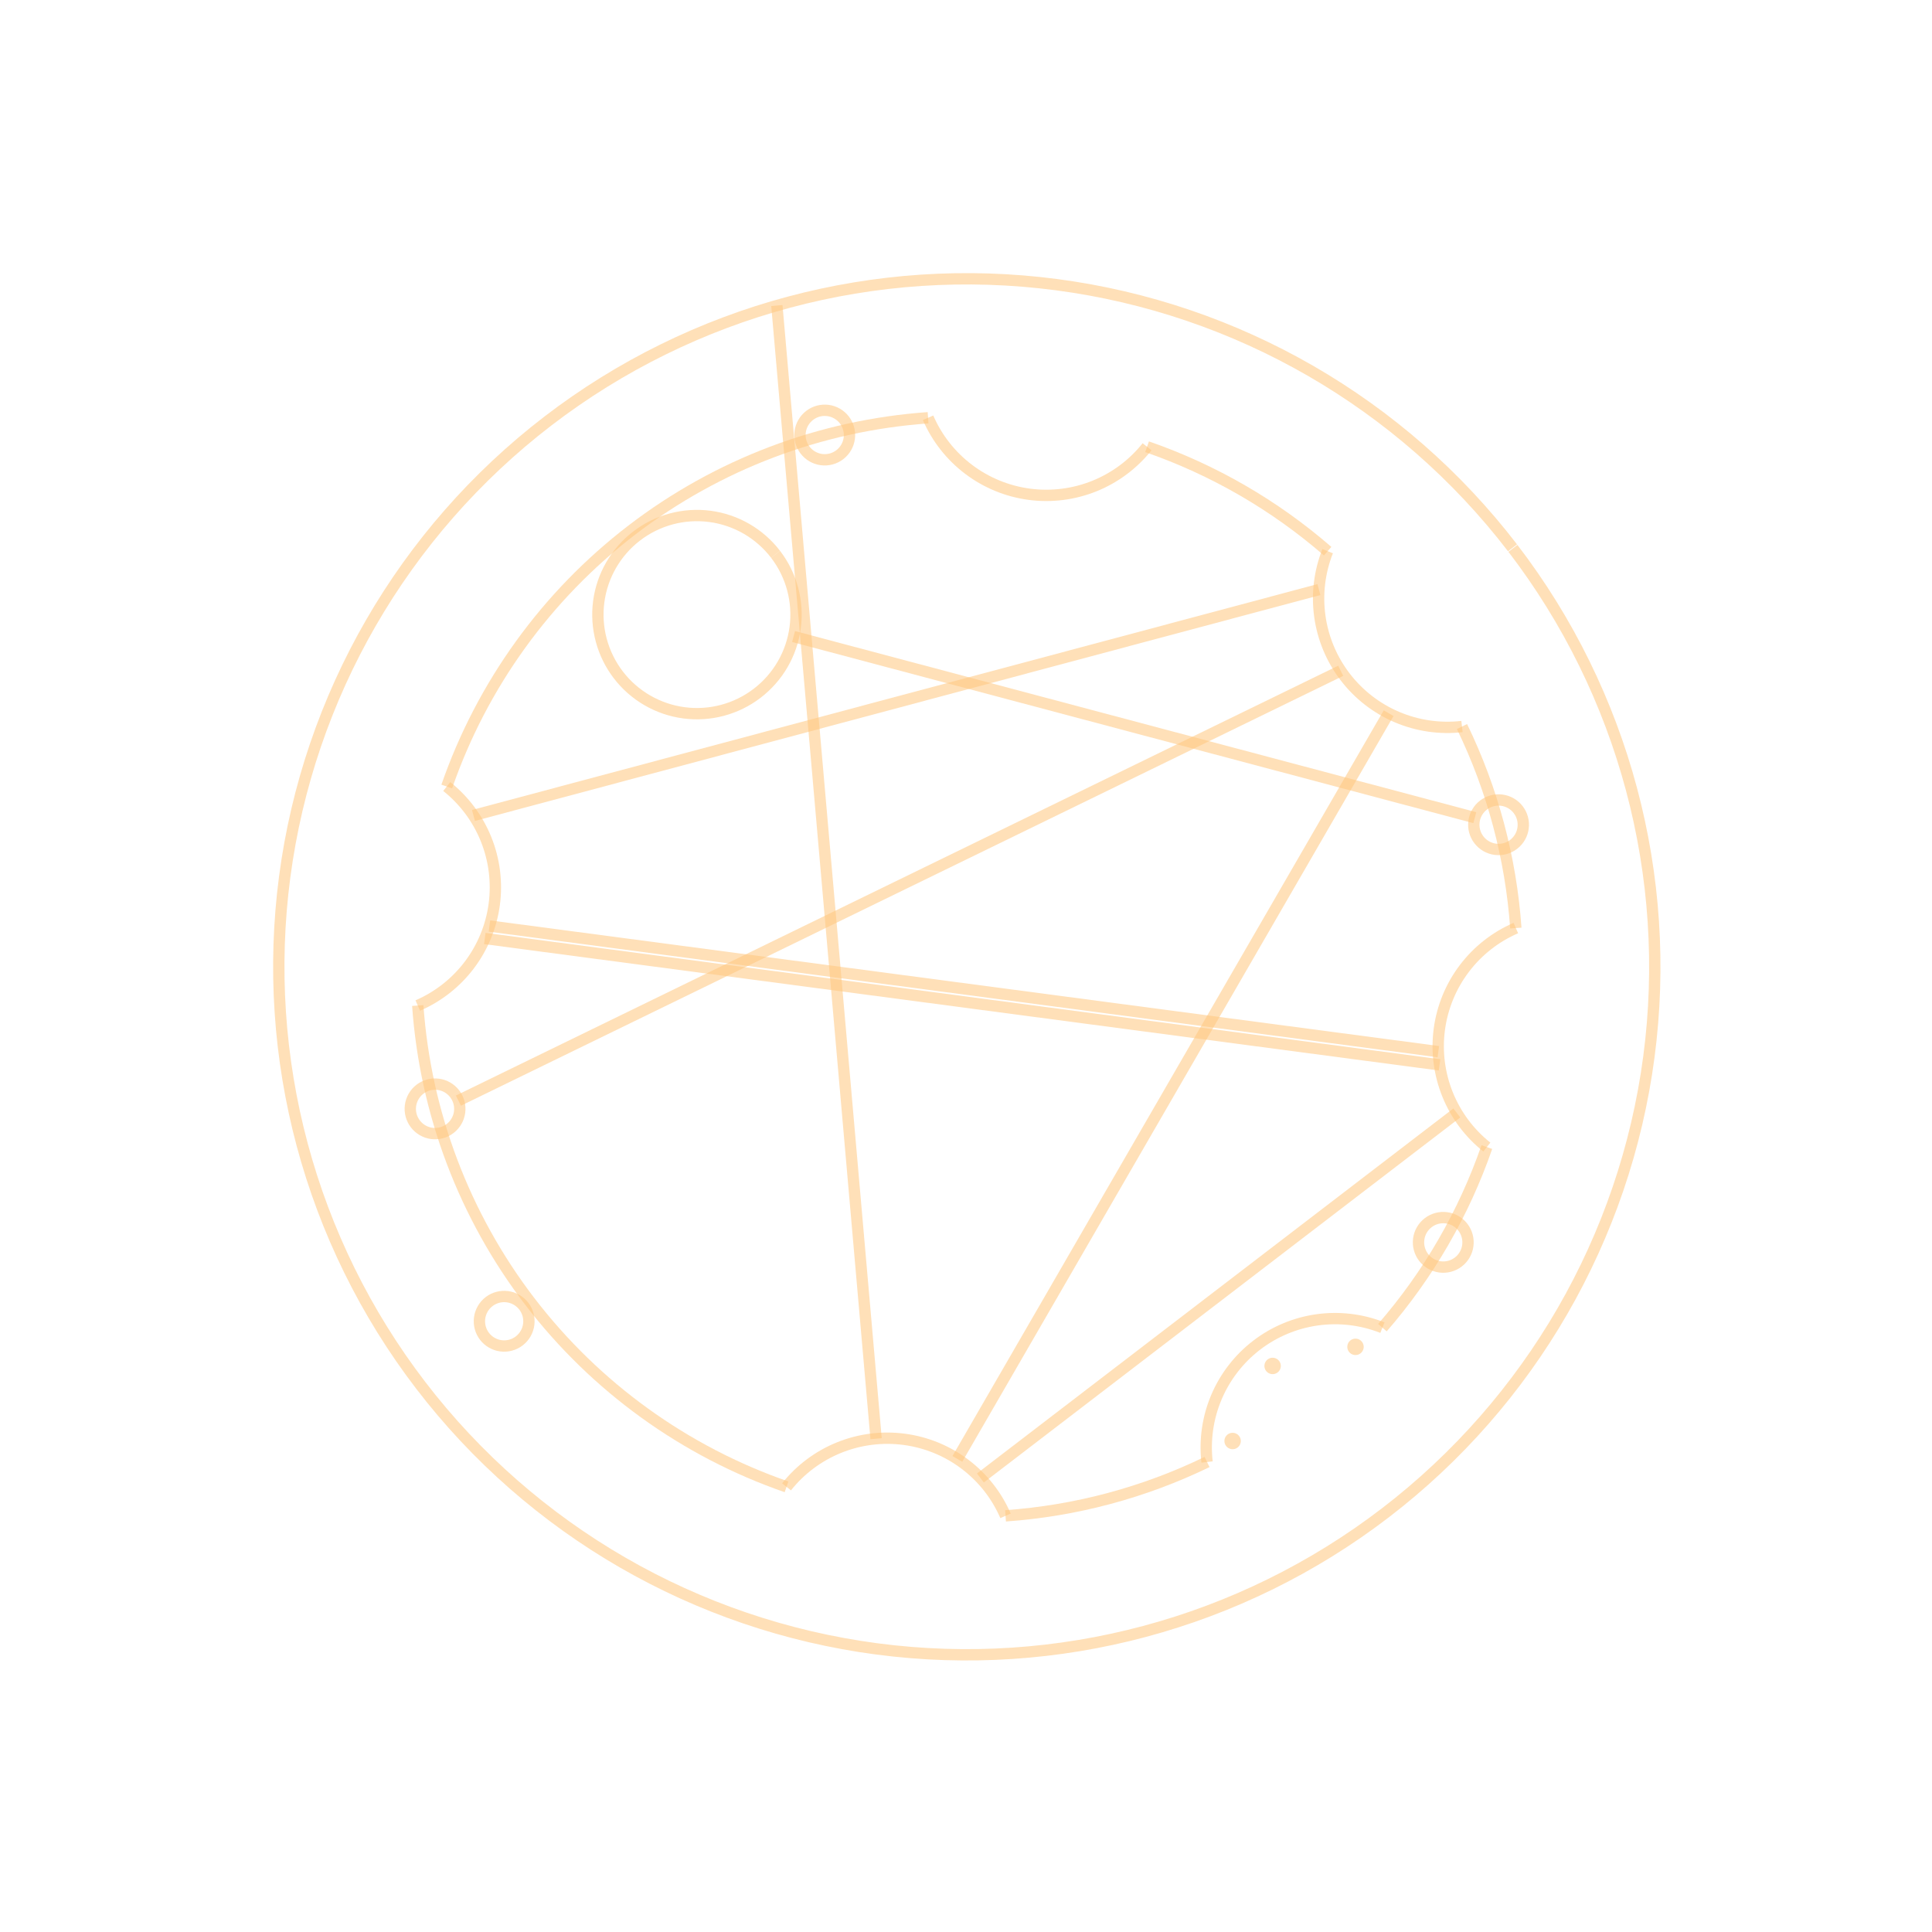 <svg width="810" height="810" viewBox="0 0 810 810" fill="none" xmlns="http://www.w3.org/2000/svg">
<path d="M634.305 229.904C680.825 290.62 701.324 367.328 691.294 443.157C681.265 518.986 641.528 587.726 580.823 634.261C520.118 680.796 443.415 701.314 367.584 691.304C291.753 681.293 223.002 641.574 176.452 580.88C129.902 520.187 109.365 443.489 119.356 367.655C129.348 291.822 169.05 223.061 229.732 176.496C290.414 129.931 367.106 109.374 442.943 119.347C518.779 129.319 587.549 169.005 634.13 229.675" stroke="#FFC67E" stroke-opacity="0.55" stroke-width="4.75" stroke-miterlimit="10"/>
<path d="M506.064 612.949C479.597 625.79 450.918 633.452 421.573 635.523" stroke="#FFC67E" stroke-opacity="0.55" stroke-width="4.75" stroke-miterlimit="10"/>
<path d="M329.756 623.367C287.057 608.565 249.644 581.552 222.159 545.679C194.674 509.807 178.327 466.653 175.147 421.573" stroke="#FFC67E" stroke-opacity="0.55" stroke-width="4.75" stroke-miterlimit="10"/>
<path d="M187.303 329.756C202.104 287.056 229.118 249.643 264.99 222.158C300.863 194.674 344.017 178.327 389.097 175.147" stroke="#FFC67E" stroke-opacity="0.55" stroke-width="4.75" stroke-miterlimit="10"/>
<path d="M480.914 187.303C508.709 196.938 534.406 211.799 556.62 231.085" stroke="#FFC67E" stroke-opacity="0.55" stroke-width="4.75" stroke-miterlimit="10"/>
<path d="M612.949 304.605C625.79 331.073 633.452 359.751 635.522 389.096" stroke="#FFC67E" stroke-opacity="0.55" stroke-width="4.75" stroke-miterlimit="10"/>
<path d="M623.367 480.914C613.732 508.709 598.871 534.406 579.585 556.62" stroke="#FFC67E" stroke-opacity="0.55" stroke-width="4.75" stroke-miterlimit="10"/>
<path d="M506.064 612.949C505.007 603.682 506.368 594.3 510.015 585.715C513.662 577.131 519.47 569.638 526.874 563.965C534.277 558.293 543.024 554.635 552.261 553.347C561.499 552.06 570.912 553.188 579.585 556.62" stroke="#FFC67E" stroke-opacity="0.55" stroke-width="4.75" stroke-miterlimit="10"/>
<path d="M519.512 602.054C520.067 602.779 520.312 603.695 520.192 604.601C520.072 605.507 519.598 606.328 518.873 606.883C518.148 607.439 517.231 607.684 516.326 607.565C515.42 607.445 514.599 606.971 514.043 606.246C513.487 605.521 513.241 604.605 513.361 603.699C513.48 602.793 513.954 601.972 514.679 601.416C515.404 600.86 516.32 600.614 517.226 600.733C518.132 600.852 518.953 601.326 519.509 602.051" fill="#FFC67E" fill-opacity="0.55"/>
<path d="M536.284 570.583C536.84 571.309 537.085 572.225 536.965 573.131C536.845 574.036 536.37 574.857 535.645 575.413C534.92 575.969 534.004 576.214 533.098 576.095C532.192 575.975 531.371 575.501 530.815 574.776C530.259 574.051 530.014 573.135 530.133 572.229C530.253 571.323 530.727 570.502 531.452 569.946C532.176 569.389 533.092 569.144 533.998 569.263C534.904 569.382 535.726 569.856 536.282 570.581" fill="#FFC67E" fill-opacity="0.55"/>
<path d="M571.035 562.578C571.591 563.303 571.836 564.219 571.716 565.125C571.596 566.031 571.121 566.852 570.396 567.408C569.671 567.964 568.755 568.209 567.849 568.089C566.943 567.969 566.122 567.495 565.566 566.77C565.01 566.045 564.765 565.129 564.884 564.223C565.004 563.317 565.478 562.496 566.203 561.94C566.927 561.384 567.843 561.138 568.749 561.257C569.655 561.376 570.477 561.85 571.033 562.575" fill="#FFC67E" fill-opacity="0.55"/>
<path d="M613.338 514.544C615.012 516.73 615.75 519.492 615.389 522.221C615.028 524.951 613.598 527.426 611.412 529.101C609.227 530.776 606.465 531.515 603.736 531.155C601.006 530.794 598.531 529.364 596.855 527.179C595.179 524.994 594.44 522.233 594.799 519.503C595.159 516.773 596.588 514.298 598.773 512.622C600.957 510.945 603.718 510.205 606.448 510.564C609.179 510.923 611.654 512.352 613.331 514.536" stroke="#FFC67E" stroke-opacity="0.55" stroke-width="4.75" stroke-miterlimit="10"/>
<path d="M623.367 480.914C616.067 475.109 610.395 467.512 606.904 458.863C603.412 450.214 602.221 440.809 603.445 431.563C604.669 422.317 608.267 413.545 613.889 406.103C619.51 398.661 626.964 392.801 635.523 389.096" stroke="#FFC67E" stroke-opacity="0.55" stroke-width="4.75" stroke-miterlimit="10"/>
<path d="M636.518 339.456C638.193 341.642 638.931 344.403 638.57 347.133C638.209 349.863 636.778 352.338 634.593 354.013C632.407 355.688 629.646 356.427 626.916 356.066C624.186 355.706 621.711 354.276 620.035 352.091C618.36 349.906 617.62 347.145 617.98 344.415C618.34 341.685 619.769 339.21 621.954 337.533C624.138 335.857 626.899 335.117 629.629 335.476C632.359 335.835 634.835 337.264 636.512 339.448" stroke="#FFC67E" stroke-opacity="0.55" stroke-width="4.75" stroke-miterlimit="10"/>
<path d="M612.949 304.605C603.683 305.662 594.3 304.301 585.716 300.655C577.131 297.008 569.638 291.2 563.965 283.796C558.293 276.393 554.635 267.646 553.348 258.408C552.06 249.171 553.188 239.757 556.62 231.085" stroke="#FFC67E" stroke-opacity="0.55" stroke-width="4.75" stroke-miterlimit="10"/>
<path d="M480.914 187.303C475.108 194.603 467.512 200.275 458.863 203.766C450.214 207.258 440.809 208.449 431.562 207.225C422.316 206.001 413.545 202.403 406.103 196.781C398.66 191.159 392.801 183.706 389.096 175.147" stroke="#FFC67E" stroke-opacity="0.55" stroke-width="4.75" stroke-miterlimit="10"/>
<path d="M354.014 176.079C355.689 178.265 356.427 181.026 356.066 183.756C355.705 186.486 354.274 188.96 352.089 190.636C349.904 192.311 347.142 193.05 344.412 192.689C341.682 192.329 339.207 190.899 337.532 188.714C335.856 186.529 335.116 183.768 335.476 181.038C335.836 178.308 337.265 175.832 339.45 174.156C341.634 172.48 344.395 171.74 347.125 172.099C349.855 172.458 352.331 173.886 354.008 176.071" stroke="#FFC67E" stroke-opacity="0.55" stroke-width="4.75" stroke-miterlimit="10"/>
<path d="M325.173 232.412C331.872 241.155 334.824 252.201 333.38 263.121C331.935 274.04 326.213 283.939 317.472 290.64C308.73 297.341 297.685 300.295 286.765 298.854C275.846 297.412 265.946 291.693 259.242 282.953C252.539 274.213 249.582 263.169 251.021 252.248C252.459 241.328 258.177 231.427 266.915 224.722C275.653 218.016 286.697 215.056 297.617 216.492C308.537 217.928 318.44 223.643 325.148 232.379" stroke="#FFC67E" stroke-opacity="0.55" stroke-width="4.75" stroke-miterlimit="10"/>
<path d="M187.303 329.756C194.603 335.561 200.275 343.157 203.767 351.806C207.258 360.455 208.45 369.86 207.226 379.107C206.002 388.353 202.403 397.124 196.782 404.566C191.16 412.009 183.707 417.868 175.147 421.573" stroke="#FFC67E" stroke-opacity="0.55" stroke-width="4.75" stroke-miterlimit="10"/>
<path d="M190.637 458.582C192.312 460.768 193.05 463.53 192.689 466.259C192.328 468.989 190.897 471.464 188.712 473.139C186.527 474.814 183.765 475.553 181.035 475.193C178.305 474.832 175.83 473.402 174.155 471.217C172.479 469.032 171.739 466.271 172.099 463.541C172.459 460.811 173.888 458.336 176.073 456.66C178.257 454.983 181.018 454.243 183.748 454.602C186.478 454.961 188.954 456.39 190.631 458.574" stroke="#FFC67E" stroke-opacity="0.55" stroke-width="4.75" stroke-miterlimit="10"/>
<path d="M219.615 547.629C221.29 549.814 222.028 552.576 221.666 555.306C221.305 558.036 219.875 560.51 217.689 562.186C215.504 563.861 212.743 564.599 210.013 564.239C207.283 563.879 204.808 562.449 203.132 560.264C201.456 558.079 200.717 555.318 201.077 552.588C201.436 549.858 202.866 547.382 205.05 545.706C207.235 544.03 209.996 543.29 212.726 543.649C215.456 544.008 217.932 545.436 219.609 547.62" stroke="#FFC67E" stroke-opacity="0.55" stroke-width="4.75" stroke-miterlimit="10"/>
<path d="M329.756 623.367C335.561 616.067 343.158 610.395 351.807 606.903C360.455 603.412 369.861 602.22 379.107 603.444C388.353 604.668 397.125 608.266 404.567 613.888C412.009 619.51 417.868 626.963 421.574 635.523" stroke="#FFC67E" stroke-opacity="0.55" stroke-width="4.75" stroke-miterlimit="10"/>
<path d="M603.025 440.911L205.198 388.242" stroke="#FFC67E" stroke-opacity="0.55" stroke-width="4.75" stroke-miterlimit="10"/>
<path d="M603.545 446.458L203.252 393.463" stroke="#FFC67E" stroke-opacity="0.55" stroke-width="4.75" stroke-miterlimit="10"/>
<path d="M610.78 466.611L411.038 619.648" stroke="#FFC67E" stroke-opacity="0.55" stroke-width="4.75" stroke-miterlimit="10"/>
<path d="M618.322 342.808L332.706 266.874" stroke="#FFC67E" stroke-opacity="0.55" stroke-width="4.75" stroke-miterlimit="10"/>
<path d="M562.111 281.223L192.188 461.447" stroke="#FFC67E" stroke-opacity="0.55" stroke-width="4.75" stroke-miterlimit="10"/>
<path d="M552.962 247.183L198.501 341.885" stroke="#FFC67E" stroke-opacity="0.55" stroke-width="4.75" stroke-miterlimit="10"/>
<path d="M582.188 299.003L401.376 611.654" stroke="#FFC67E" stroke-opacity="0.55" stroke-width="4.75" stroke-miterlimit="10"/>
<path d="M367.309 603.183L325.703 128.094" stroke="#FFC67E" stroke-opacity="0.55" stroke-width="4.75" stroke-miterlimit="10"/>
</svg>
